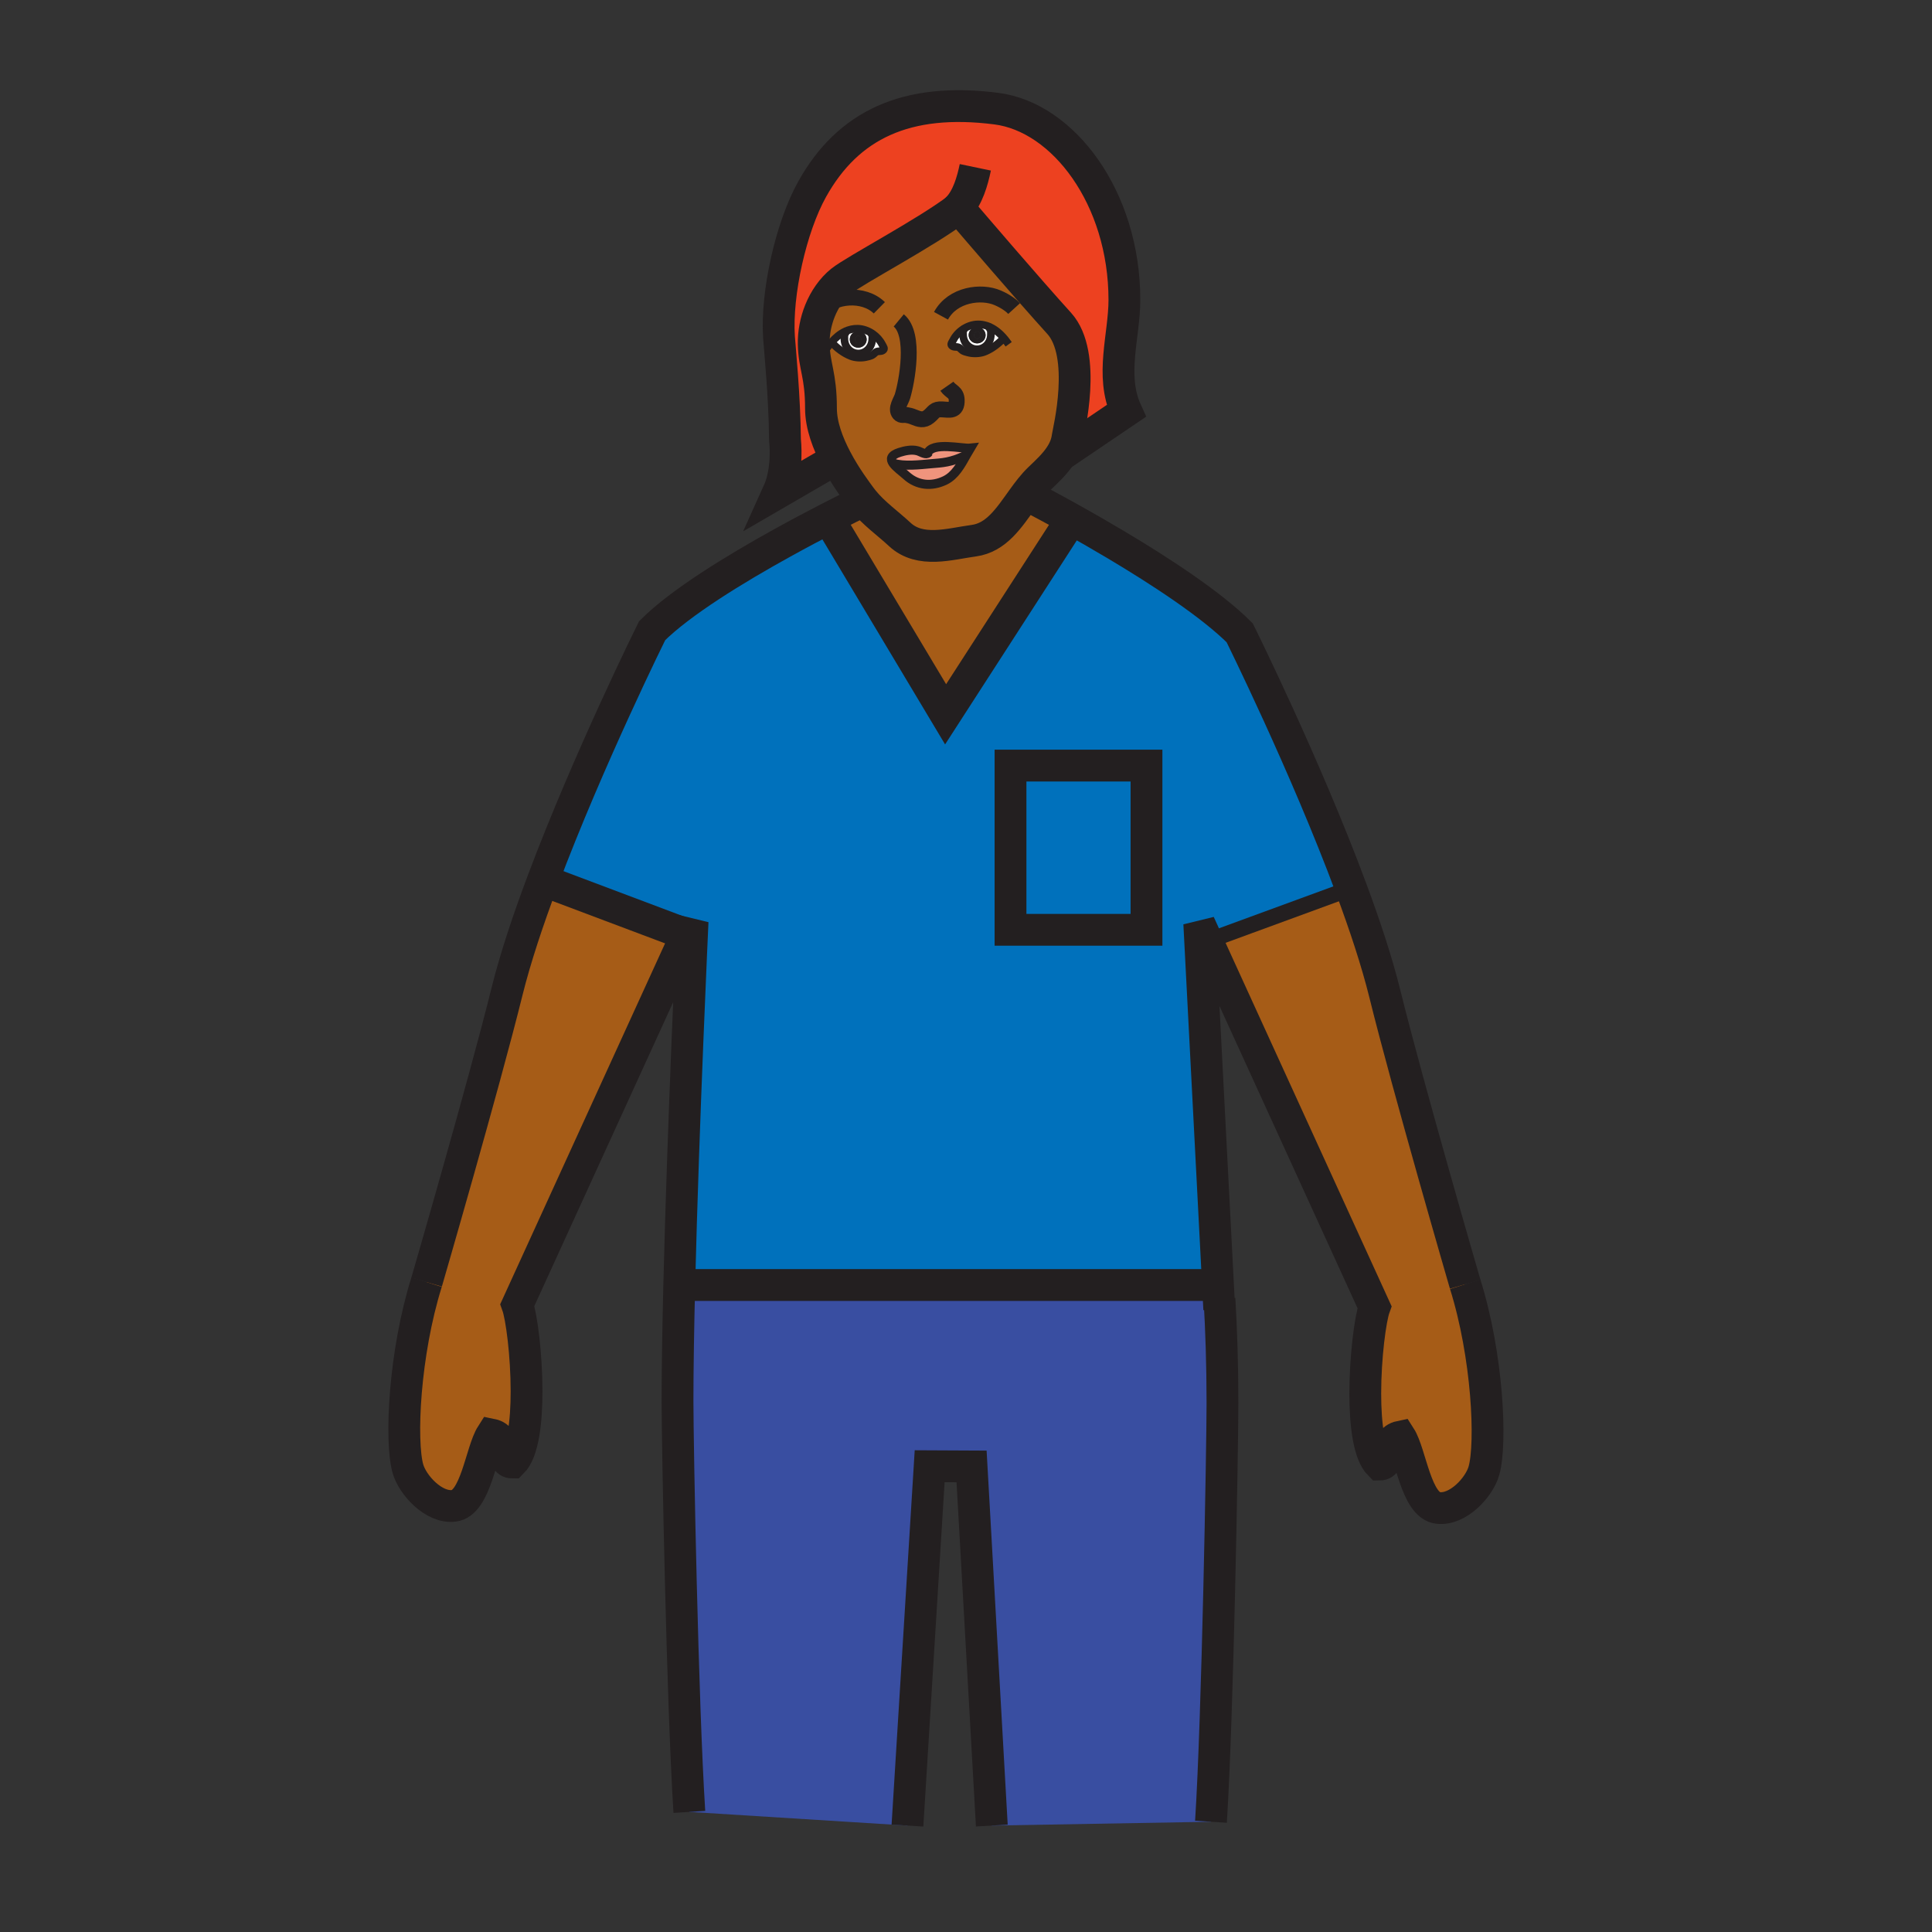 <?xml version="1.0"?><svg xmlns="http://www.w3.org/2000/svg" width="850.394" height="850.394" viewBox="0 0 850.394 850.394" overflow="visible"><rect x="0" y="0" width="850.394" height="850.394" fill="#333333" stroke="none"/><path d="M421.83 91.61c-13.71 10.58-45.7 27.38-51.59 32.15-4.02 3.25-7.22 7.86-9.31 13.04-1.87 4.65-2.86 9.75-2.75 14.74.22 9.86 3.19 13.4 3.19 28.24 0 7.45 3.06 15.42 6.65 22.26l-25.53 14.81c4.66-10.29 3.04-22.99 3.04-22.99-.17-19.55-2.34-40.88-2.65-45.49-1.24-19.16 5.21-48.27 14.59-65.09 15.79-28.33 41.5-40.54 81.129-35.46 29.431 3.79 56.32 39.26 56.32 84.2 0 15.76-6.34 33.17.8 48.88l-28.989 19.64c1.64-2.48 2.819-5.21 3.21-8.32.27-2.09 8.81-36.06-3.74-49.91-13.48-14.84-38.391-43.96-43.36-49.77-.57-.67-.88-1.03-.88-1.03l-.13.1z" fill="#ed4120" class="aac-hair-fill"></path><path d="M425.41 200.25c-2.45 4.4-5.02 9.06-9.37 11.18-5.91 2.88-12.25 2.31-17.11-2.12-1.8-1.64-4.61-3.59-5.88-5.44 4.79 1.55 11.92.67 16.72.25 4.85-.42 8.8-.46 15.64-3.87z" fill="#ef947d"></path><path d="M408.24 199.6c1.91-5.36 15.32-1.95 18.88-2.34-.58.96-1.14 1.97-1.71 2.99-6.84 3.41-10.79 3.45-15.64 3.87-4.8.42-11.93 1.3-16.72-.25-1.23-1.79-1.03-3.49 2.87-4.74 2.43-.78 5.35-1.38 7.85-.73 1.32.32 3.27 1.72 4.47 1.2z" fill="#ef947d"></path><path d="M644.93 565.29c9.82 31.29 11.681 69.85 8.24 82.06-2.01 7.221-11.35 17.42-20.17 16.391-9.76-1.061-12-24.05-16.71-31.37-7.37 1.54-3.59 12.29-9.04 12.29-4.72-4.71-6.31-17.69-6.31-31.29 0-16.03 2.21-32.92 4.069-38.021l-73.59-161.08.581-.27 60-22 2.7-1c6.1 16.4 11.39 32.42 14.83 46.34 10.21 41.33 35.4 127.95 35.4 127.95zM302.22 411.33l-74.51 163.09c1.86 5.11 4.06 21.97 4.06 38 0 13.61-1.58 26.61-6.31 31.33-5.42 0-1.66-10.79-9.07-12.29-4.69 7.32-6.93 30.29-16.68 31.36-8.8 1.05-18.15-9.19-20.17-16.38-3.44-12.24-1.59-50.78 8.23-82.091 0 0 25.18-86.619 35.41-127.939 3.63-14.64 9.29-31.61 15.79-48.89l63.25 23.81zM471.67 228.52l-55.45 85.89-51.62-86.26c6.79-3.49 12.25-6.19 15.46-7.76 4.55 5.62 10.86 10.06 15.97 14.83 8.99 8.38 22.13 4.17 32.581 2.77 9.979-1.34 15.569-10.13 21.52-18.4l5.41.19c-.001 0 6.479 3.36 16.129 8.74z" fill="#a65c17" class="aac-skin-fill"></path><path d="M441.88 148.81c-1.729-2.03-3.76-3.73-6.02-4.8-1.721-.82-3.58-1.27-5.561-1.22-2.28.06-4.61.88-6.59 2.26-1.72 1.18-3.19 2.79-4.15 4.66-.58 1.14-1.37 1.92-.34 2.62.88.6 1.92.17 2.86.65.63.32 1.2 1.13 1.87 1.46.79.41 1.86.64 2.72.85 2.05.44 4.72.32 6.66-.44 3.22-1.26 6-3.46 8.41-5.92l.141-.12zm-75.92 1.89l.14.12c2.41 2.46 5.19 4.64 8.41 5.92 1.95.76 4.62.89 6.65.43.87-.2 1.93-.42 2.73-.84.67-.33 1.24-1.13 1.86-1.46.95-.47 1.99-.05 2.87-.65 1.02-.7.24-1.49-.34-2.63-.96-1.86-2.42-3.46-4.14-4.65-1.98-1.37-4.31-2.2-6.59-2.26-1.98-.05-3.84.4-5.57 1.22-2.26 1.07-4.29 2.78-6.02 4.8zm14.1 69.69c-.43-.51-.83-1.03-1.21-1.56-1.57-2.18-6.58-8.69-10.83-16.79-3.59-6.84-6.65-14.81-6.65-22.26 0-14.84-2.97-18.38-3.19-28.24-.11-4.99.88-10.09 2.75-14.74 2.09-5.18 5.29-9.79 9.31-13.04 5.89-4.77 37.88-21.57 51.59-32.15.21.48.55.79 1.01.93 4.97 5.81 29.88 34.93 43.36 49.77 12.55 13.85 4.01 47.82 3.74 49.91-.391 3.11-1.57 5.84-3.21 8.32-2.44 3.75-5.9 6.95-9.171 10.07-2.72 2.59-5.1 5.75-7.43 8.98-5.95 8.27-11.54 17.06-21.52 18.4-10.45 1.4-23.59 5.61-32.581-2.77-5.108-4.77-11.418-9.21-15.968-14.83zm47.06-23.13c-3.56.39-16.97-3.02-18.88 2.34-1.2.52-3.15-.88-4.47-1.2-2.5-.65-5.42-.05-7.85.73-3.9 1.25-4.1 2.95-2.87 4.74 1.27 1.85 4.08 3.8 5.88 5.44 4.86 4.43 11.2 5 17.11 2.12 4.35-2.12 6.92-6.78 9.37-11.18.57-1.02 1.13-2.03 1.71-2.99z" fill="#a65c17" class="aac-skin-fill"></path><path d="M433.82 147.53c0-2-1.67-3.61-3.721-3.61-2.069 0-3.729 1.61-3.729 3.61s1.66 3.61 3.729 3.61c2.051 0 3.721-1.61 3.721-3.61zm-3.79 6.2c-3.37 0-6.11-2.88-6.11-6.44 0-.98-.24-.9.14-1.73l-.35-.51c1.98-1.38 4.31-2.2 6.59-2.26 1.98-.05 3.84.4 5.561 1.22l-.25.57c.67 1.03.54 1.38.54 2.71-.001 3.56-2.731 6.44-6.121 6.44z" fill="#fff"></path><path d="M423.92 147.29c0 3.56 2.74 6.44 6.11 6.44 3.39 0 6.12-2.88 6.12-6.44 0-1.33.13-1.68-.54-2.71l.25-.57c2.26 1.07 4.29 2.77 6.02 4.8l-.14.12c-2.41 2.46-5.19 4.66-8.41 5.92-1.94.76-4.61.88-6.66.44-.86-.21-1.93-.44-2.72-.85-.67-.33-1.24-1.14-1.87-1.46-.94-.48-1.98-.05-2.86-.65-1.03-.7-.24-1.48.34-2.62.96-1.87 2.43-3.48 4.15-4.66l.35.51c-.38.83-.14.75-.14 1.73zM377.55 144.68c2.28.06 4.61.89 6.59 2.26l-.36.52c.38.82.14.72.14 1.72 0 3.55-2.73 6.43-6.11 6.43-3.39 0-6.13-2.88-6.13-6.43 0-1.34-.11-1.68.55-2.71l-.25-.57c1.73-.82 3.59-1.27 5.57-1.22zm3.92 4.73c0-1.98-1.66-3.6-3.72-3.6-2.07 0-3.72 1.62-3.72 3.6 0 2.01 1.65 3.62 3.72 3.62 2.06 0 3.72-1.61 3.72-3.62z" fill="#fff"></path><path d="M381.16 157.17c-2.03.46-4.7.33-6.65-.43-3.22-1.28-6-3.46-8.41-5.92l-.14-.12c1.73-2.02 3.76-3.73 6.02-4.8l.25.57c-.66 1.03-.55 1.37-.55 2.71 0 3.55 2.74 6.43 6.13 6.43 3.38 0 6.11-2.88 6.11-6.43 0-1 .24-.9-.14-1.72l.36-.52c1.72 1.19 3.18 2.79 4.14 4.65.58 1.14 1.36 1.93.34 2.63-.88.6-1.92.18-2.87.65-.62.33-1.19 1.13-1.86 1.46-.8.42-1.86.64-2.73.84z" fill="#fff"></path><path d="M536.43 571.71l.33-.02c.79 13.439 1.32 28.81 1.32 45.89 0 19.16-2.1 138.17-5.061 184.29l-96.46 1.68-8.909-158.08-18.45-.09-9.77 158.17-96-6.02c-3.04-47.2-5.21-161.311-5.21-180.811 0-14.41.3-32.14.76-51.14l4.1.03h229.67l3.36-.17.32 6.271z" fill="#394ea1"></path><path fill="#0071bc" d="M444.79 336.98h59.85v72.28h-59.85z"></path><path d="M594.7 391l-2.7 1-60 22-.58.27-3.55-7.77 8.24 158.94-3.36.17H303.08l-4.1-.03c1.74-71.07 5.87-160 5.87-160l-2.63 5.75-63.25-23.81c20.08-53.45 48.07-109.91 48.07-109.91 12.48-12.48 36.53-27.17 57.45-38.73 7.29-4.03 14.2-7.68 20.11-10.73l51.62 86.26 55.45-85.89c5.66 3.16 12.4 7.01 19.57 11.28 19.41 11.56 41.939 26.25 54.42 38.73 0 0 28.91 58.28 49.04 112.47zm-90.06 18.26v-72.28h-59.85v72.28h59.85z" fill="#0071bc"></path><path d="M430.1 145.92c.74 0 1.341.73 1.341 1.61 0 .88-.601 1.61-1.341 1.61-.739 0-1.34-.73-1.34-1.61 0-.88.6-1.61 1.34-1.61z" fill="#231f20"></path><path d="M431.44 147.53c0-.88-.601-1.61-1.341-1.61-.739 0-1.34.73-1.34 1.61 0 .88.601 1.61 1.34 1.61.741 0 1.341-.73 1.341-1.61zm-1.34-3.61c2.051 0 3.721 1.61 3.721 3.61s-1.67 3.61-3.721 3.61c-2.069 0-3.729-1.61-3.729-3.61s1.659-3.61 3.729-3.61zM377.75 147.82c.73 0 1.33.72 1.33 1.59 0 .91-.6 1.63-1.33 1.63-.75 0-1.34-.72-1.34-1.63 0-.87.59-1.59 1.34-1.59z" fill="#231f20"></path><path d="M377.75 145.81c2.06 0 3.72 1.62 3.72 3.6 0 2.01-1.66 3.62-3.72 3.62-2.07 0-3.72-1.61-3.72-3.62 0-1.98 1.65-3.6 3.72-3.6zm1.33 3.6c0-.87-.6-1.59-1.33-1.59-.75 0-1.34.72-1.34 1.59 0 .91.59 1.63 1.34 1.63.73 0 1.33-.72 1.33-1.63z" fill="#231f20"></path><g fill="none" stroke="#231f20"><path d="M187.77 564.35s25.18-86.619 35.41-127.939c3.63-14.64 9.29-31.61 15.79-48.89 20.08-53.45 48.07-109.91 48.07-109.91 12.48-12.48 36.53-27.17 57.45-38.73 7.29-4.03 14.2-7.68 20.11-10.73 6.79-3.49 12.25-6.19 15.46-7.76 2.02-.98 3.15-1.52 3.15-1.52" stroke-width="14"></path><path d="M303.43 797.53c-3.04-47.2-5.21-161.311-5.21-180.811 0-14.41.3-32.14.76-51.14 1.74-71.07 5.87-160 5.87-160l-2.63 5.75-74.51 163.09c1.86 5.11 4.06 21.97 4.06 38 0 13.61-1.58 26.61-6.31 31.33-5.42 0-1.66-10.79-9.07-12.29-4.69 7.32-6.93 30.29-16.68 31.36-8.8 1.05-18.15-9.19-20.17-16.38-3.44-12.24-1.59-50.78 8.23-82.091M644.93 565.29s-25.189-86.62-35.399-127.95c-3.44-13.92-8.73-29.94-14.83-46.34-20.13-54.19-49.04-112.47-49.04-112.47-12.48-12.48-35.01-27.17-54.42-38.73-7.17-4.27-13.91-8.12-19.57-11.28-9.65-5.38-16.13-8.74-16.13-8.74" stroke-width="14"></path><path d="M536.67 576.33l-.24-4.62-.319-6.27-8.24-158.94 3.55 7.77 73.59 161.08c-1.859 5.101-4.069 21.99-4.069 38.021 0 13.6 1.59 26.58 6.31 31.29 5.45 0 1.67-10.75 9.04-12.29 4.71 7.32 6.95 30.31 16.71 31.37 8.82 1.029 18.16-9.17 20.17-16.391 3.44-12.21 1.58-50.77-8.24-82.06" stroke-width="14"></path><path d="M533.02 801.87c2.961-46.12 5.061-165.13 5.061-184.29 0-17.08-.53-32.45-1.32-45.89M436.56 803.55l-8.91-158.08-18.45-.09-9.77 158.17M303.08 565.61h229.67M444.79 336.98h59.85v72.28h-59.85zM238.97 387.52l63.25 23.81 1.78.67" stroke-width="14"></path><path stroke-width="7" d="M592 392l-60 22"></path><path stroke-width="14" d="M364.6 228.15l51.62 86.26 55.45-85.89"></path><path d="M414.19 138.99c5.18-9.5 17.75-11.01 24.95-7.91 3.86 1.65 6.221 3.62 7.24 4.74M387.05 135.48c-6.84-6.72-20.17-5.7-26.12 1.32-.31.37-.61.76-.88 1.16M395.6 141.03c7.5 6.2 3.53 27.16 1.63 33.42-.59 1.97-3.19 5.51-1.36 7.58.89 1 2.01.46 3.12.65 1.13.2 1.83.33 3.14.87 2.54 1.04 4.39 1.67 6.68-.17 2.48-1.98 2.3-3.37 5.95-3.18 3.09.16 6.49 1.11 6.34-4.11-.11-3.59-2.56-3.55-4.32-6.08" stroke-width="7"></path><path d="M408.03 200.51c.04-.33.1-.63.21-.91 1.91-5.36 15.32-1.95 18.88-2.34-.58.96-1.14 1.97-1.71 2.99-2.45 4.4-5.02 9.06-9.37 11.18-5.91 2.88-12.25 2.31-17.11-2.12-1.8-1.64-4.61-3.59-5.88-5.44-1.23-1.79-1.03-3.49 2.87-4.74 2.43-.78 5.35-1.38 7.85-.73 1.32.32 3.27 1.72 4.47 1.2.21-.09.39-.23.54-.45" stroke-width="4"></path><path d="M393.05 203.87c4.79 1.55 11.92.67 16.72.25 4.85-.42 8.8-.46 15.64-3.87" stroke-width="4"></path><path d="M422.84 92.54c4.97 5.81 29.88 34.93 43.36 49.77 12.55 13.85 4.01 47.82 3.74 49.91-.391 3.11-1.57 5.84-3.21 8.32-2.44 3.75-5.9 6.95-9.171 10.07-2.72 2.59-5.1 5.75-7.43 8.98-5.95 8.27-11.54 17.06-21.52 18.4-10.45 1.4-23.59 5.61-32.581-2.77-5.11-4.77-11.42-9.21-15.97-14.83-.43-.51-.83-1.03-1.21-1.56-1.57-2.18-6.58-8.69-10.83-16.79-3.59-6.84-6.65-14.81-6.65-22.26 0-14.84-2.97-18.38-3.19-28.24-.11-4.99.88-10.09 2.75-14.74 2.09-5.18 5.29-9.79 9.31-13.04 5.89-4.77 37.88-21.57 51.59-32.15l.13-.1c.002 0 .312.36.882 1.03z" stroke-width="14"></path><path d="M368.02 202.04l-25.53 14.81c4.66-10.29 3.04-22.99 3.04-22.99-.17-19.55-2.34-40.88-2.65-45.49-1.24-19.16 5.21-48.27 14.59-65.09 15.79-28.33 41.5-40.54 81.129-35.46 29.431 3.79 56.32 39.26 56.32 84.2 0 15.76-6.34 33.17.8 48.88l-28.989 19.64-.051.04" stroke-width="14"></path><path d="M364.85 152.07c.35-.47.72-.93 1.11-1.37 1.73-2.02 3.76-3.73 6.02-4.8 1.73-.82 3.59-1.27 5.57-1.22 2.28.06 4.61.89 6.59 2.26 1.72 1.19 3.18 2.79 4.14 4.65.58 1.14 1.36 1.93.34 2.63-.88.6-1.92.18-2.87.65-.62.33-1.19 1.13-1.86 1.46-.8.42-1.86.64-2.73.84-2.03.46-4.7.33-6.65-.43-3.22-1.28-6-3.46-8.41-5.92" stroke-width="3.354" stroke-linecap="square" stroke-miterlimit="10"></path><path d="M383.78 147.46c.38.82.14.72.14 1.72 0 3.55-2.73 6.43-6.11 6.43-3.39 0-6.13-2.88-6.13-6.43 0-1.34-.11-1.68.55-2.71M442.99 150.19a19.13 19.13 0 0 0-1.11-1.38c-1.729-2.03-3.76-3.73-6.02-4.8-1.721-.82-3.58-1.27-5.561-1.22-2.28.06-4.61.88-6.59 2.26-1.72 1.18-3.19 2.79-4.15 4.66-.58 1.14-1.37 1.92-.34 2.62.88.6 1.92.17 2.86.65.63.32 1.2 1.13 1.87 1.46.79.41 1.86.64 2.72.85 2.05.44 4.72.32 6.66-.44 3.22-1.26 6-3.46 8.41-5.92" stroke-width="3.354" stroke-linecap="square" stroke-miterlimit="10"></path><path d="M424.06 145.56c-.38.83-.14.75-.14 1.73 0 3.56 2.74 6.44 6.11 6.44 3.39 0 6.12-2.88 6.12-6.44 0-1.33.13-1.68-.54-2.71" stroke-width="3.354" stroke-linecap="square" stroke-miterlimit="10"></path><path d="M423.55 92.64c-.26 0-.5-.03-.71-.1-.46-.14-.8-.45-1.01-.93-.03-.06-.06-.13-.08-.2 4.22-4.51 6.28-11.67 7.55-17.76" stroke-width="14"></path></g><path fill="none" d="M0 0h850.394v850.394H0z"></path></svg>